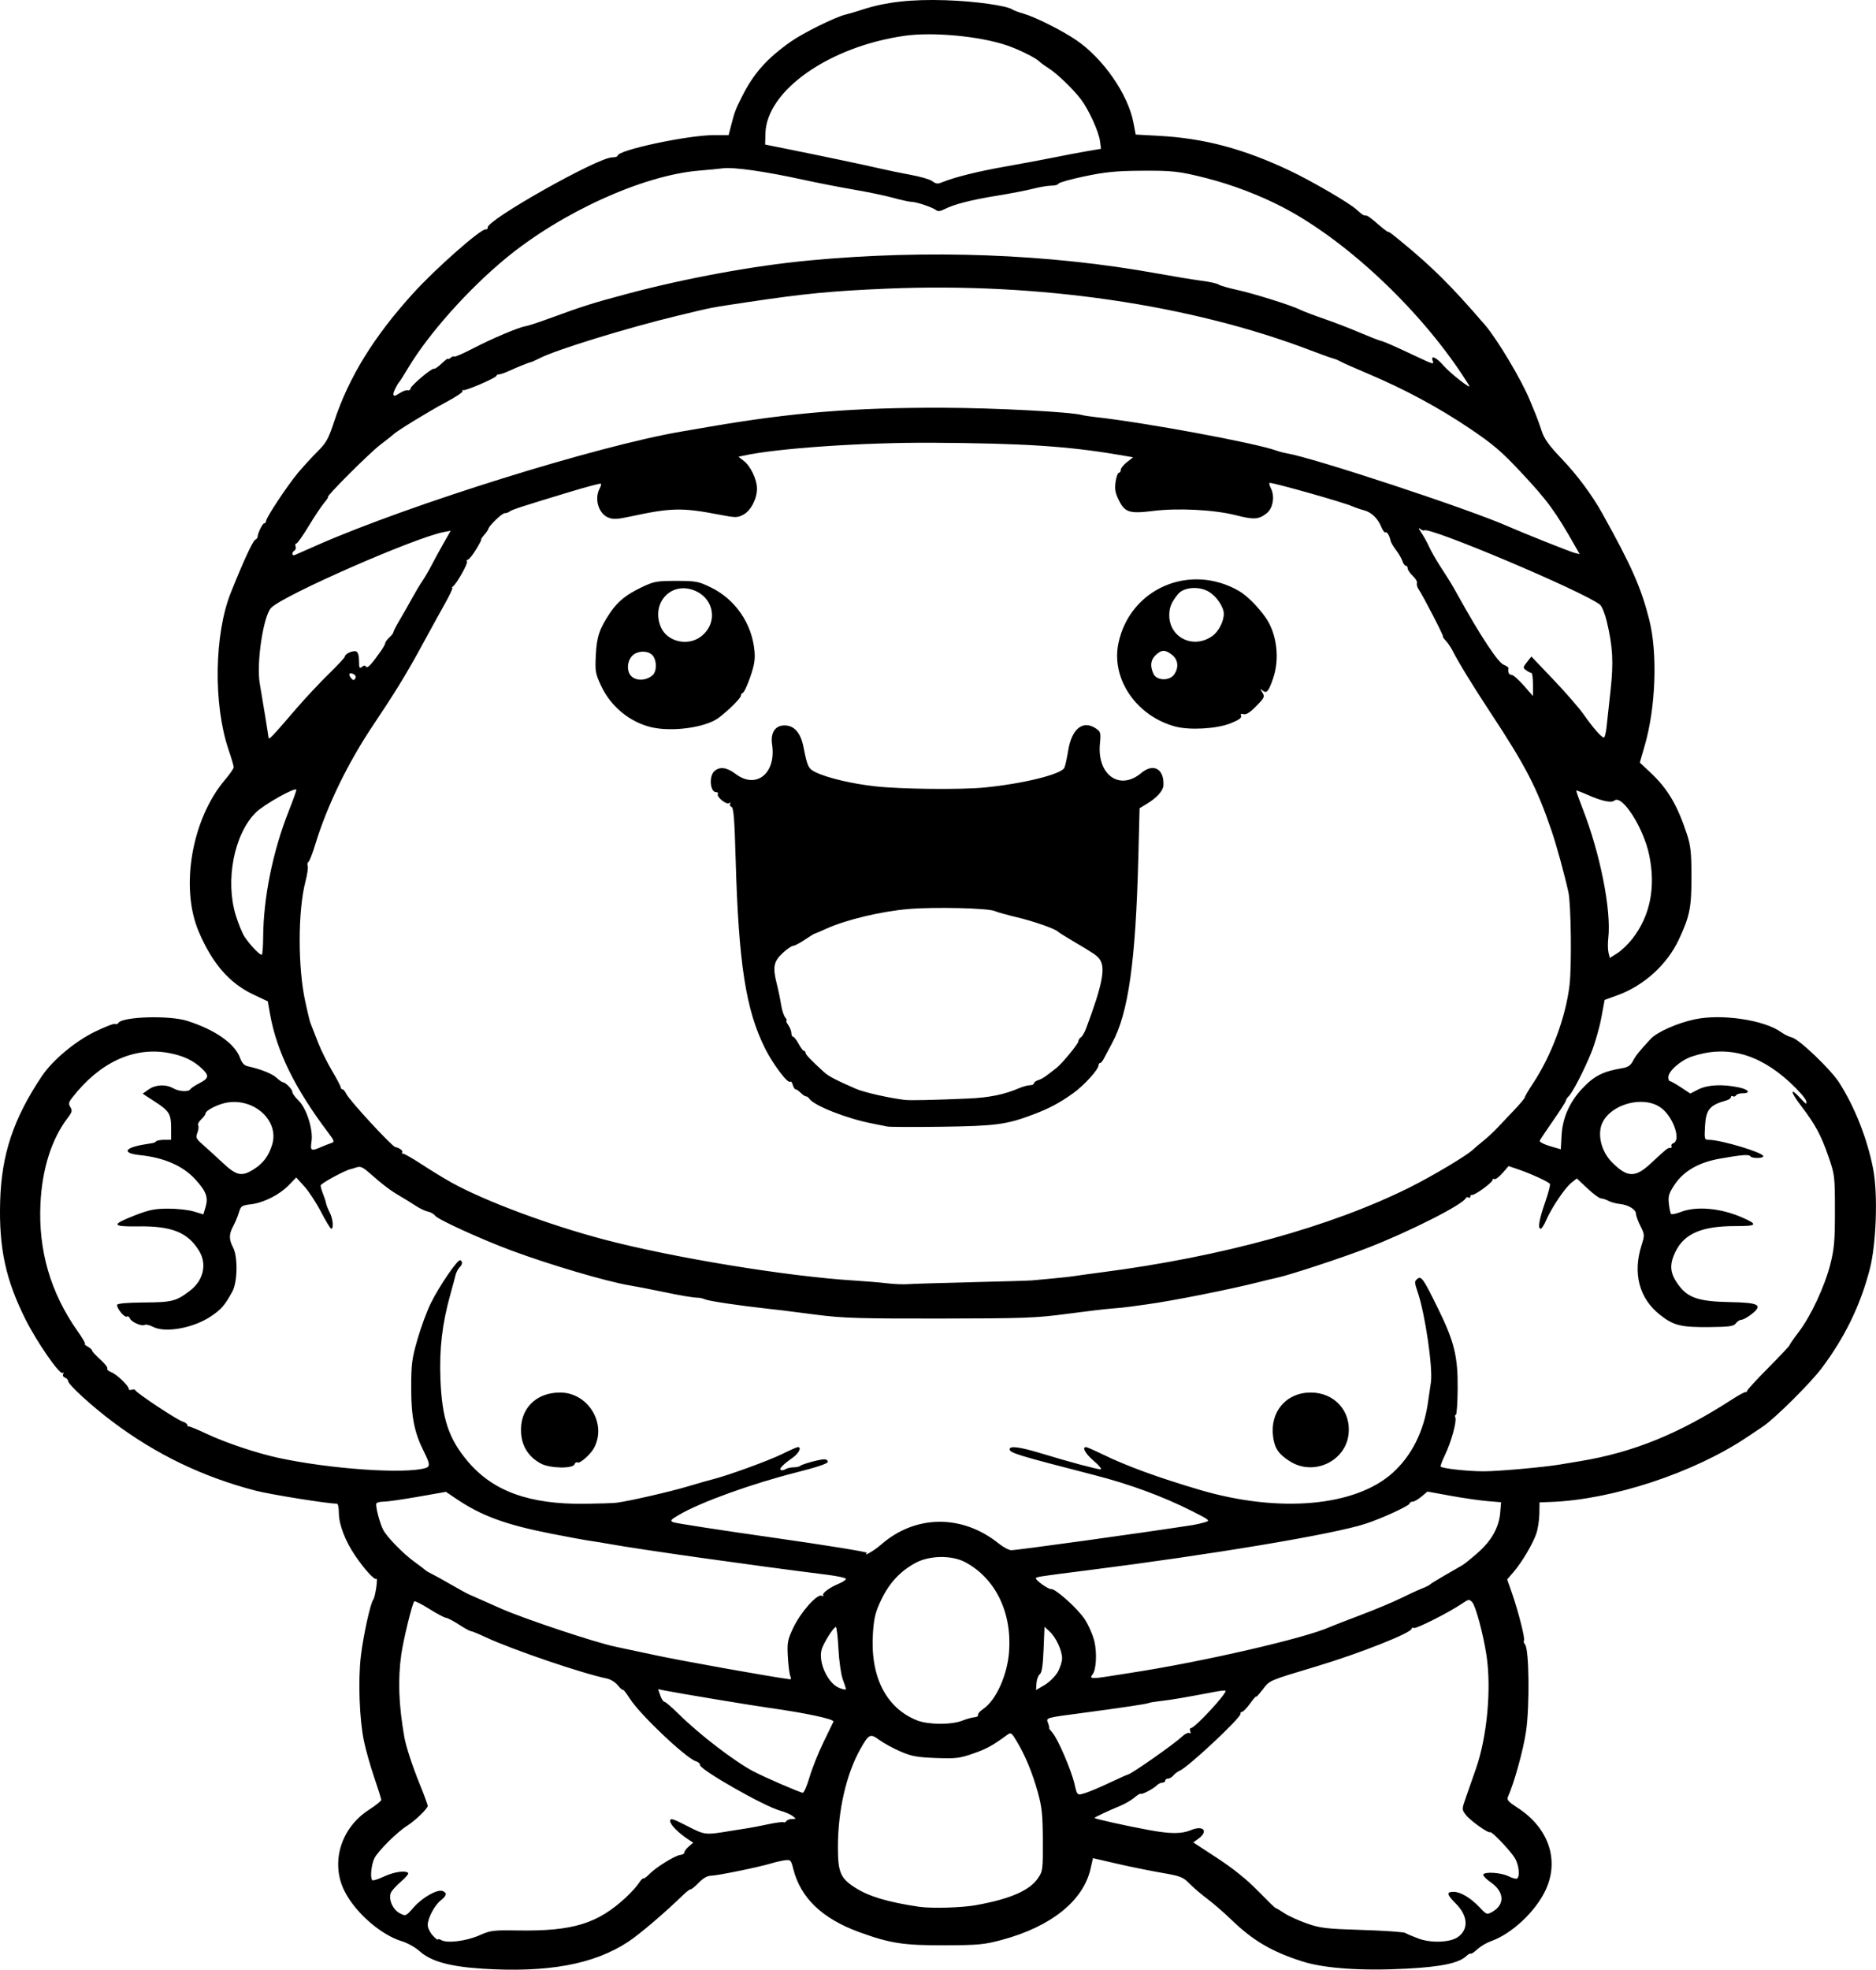 <?xml version="1.0" encoding="UTF-8" standalone="no"?>
<!-- Created with Inkscape (http://www.inkscape.org/) -->

<svg
   width="245.657mm"
   height="257.801mm"
   viewBox="0 0 245.657 257.801"
   version="1.1"
   id="svg5"
   xml:space="preserve"
   xmlns="http://www.w3.org/2000/svg"
   xmlns:svg="http://www.w3.org/2000/svg"><defs
     id="defs2" /><g
     id="layer1"
     transform="translate(23.7,-40.43)"><path
       style="fill:#000000;stroke-width:0.265"
       d="m 39.374,298.092 c -4.18,-0.268 -6.668,-0.963 -8.107,-2.263 -0.561,-0.507 -1.597,-1.094 -2.304,-1.306 -2.761,-0.827 -6.091,-3.718 -7.528,-6.534 -1.894,-3.712 -0.534,-8.296 3.17,-10.682 0.888,-0.572 1.615,-1.155 1.617,-1.296 0.001,-0.14 -0.407,-1.45 -0.907,-2.91 -0.5,-1.46 -1.109,-3.607 -1.353,-4.772 -0.598,-2.852 -0.785,-7.941 -0.409,-11.128 0.315,-2.675 1.245,-6.919 1.619,-7.393 0.266,-0.337 0.655,-2.97 0.403,-2.735 -0.226,0.211 -1.573,-1.271 -2.799,-3.08 -1.266,-1.867 -2.094,-4.033 -2.102,-5.497 -0.003,-0.691 -0.111,-1.257 -0.24,-1.257 -1.212,0 -8.72,-1.2 -10.657,-1.703 -6.928,-1.8 -13.037,-4.744 -18.742,-9.031 -2.76,-2.074 -5.821,-4.875 -5.821,-5.326 0,-0.158 -0.186,-0.359 -0.414,-0.446 -0.232,-0.089 -0.33,-0.294 -0.224,-0.466 0.11,-0.178 0.075,-0.236 -0.083,-0.139 -0.394,0.243 -3.355,-4.028 -4.829,-6.966 -2.628,-5.236 -3.515,-9.345 -3.344,-15.478 0.173,-6.16 1.74,-10.86 5.482,-16.434 1.371,-2.043 4.319,-4.511 6.889,-5.767 1.338,-0.654 2.545,-1.12 2.682,-1.036 0.137,0.085 0.329,0.025 0.426,-0.133 0.513,-0.83 6.677,-1.016 9.007,-0.272 3.697,1.18 6.252,2.978 6.941,4.882 0.23,0.635 0.54,0.964 1.003,1.066 1.684,0.368 3.188,0.968 3.764,1.502 0.345,0.32 0.71,0.582 0.81,0.582 0.345,0 1.257,0.922 1.257,1.271 0,0.192 0.36,0.695 0.8,1.117 1.053,1.009 1.942,3.786 1.713,5.351 -0.183,1.251 -0.069,1.319 1.248,0.747 0.478,-0.208 1.088,-0.446 1.356,-0.53 0.438,-0.137 0.391,-0.281 -0.46,-1.408 -4.35,-5.768 -6.725,-10.622 -7.583,-15.499 l -0.287,-1.632 -1.9,-0.897 c -3.128,-1.476 -5.372,-4.061 -7.147,-8.232 -2.464,-5.791 -0.901,-14.775 3.461,-19.891 0.618,-0.725 1.124,-1.458 1.123,-1.628 -10e-4,-0.17 -0.306,-1.202 -0.677,-2.293 -2.005,-5.894 -1.876,-15.105 0.288,-20.526 1.589,-3.982 2.863,-6.75 3.187,-6.932 0.187,-0.105 0.336,-0.285 0.332,-0.4 -0.017,-0.423 0.647,-1.775 0.872,-1.775 0.128,0 0.232,-0.131 0.232,-0.29 0,-0.437 2.806,-4.669 4.193,-6.324 0.671,-0.8 1.814,-2.046 2.54,-2.768 1.139,-1.131 1.435,-1.66 2.152,-3.836 1.944,-5.9 5.204,-11.193 10.429,-16.936 2.913,-3.201 8.78,-8.372 9.425,-8.307 0.189,0.019 0.319,-0.091 0.288,-0.245 -0.189,-0.946 14.427,-9.183 16.294,-9.183 0.394,0 0.716,-0.1 0.716,-0.223 0,-0.726 9.188,-2.688 12.59,-2.688 h 1.942 l 0.291,-1.124 c 0.508,-1.967 0.576,-2.15 1.464,-3.922 1.518,-3.031 3.251,-4.98 6.401,-7.199 1.601,-1.128 5.819,-3.214 7.111,-3.517 0.418,-0.098 1.422,-0.395 2.231,-0.66 3.062,-1.004 6.436,-1.384 10.955,-1.235 3.86,0.127 8.042,0.716 8.742,1.231 0.146,0.107 0.8,0.348 1.455,0.536 1.53,0.438 5.013,2.189 6.879,3.457 3.517,2.39 6.778,7.089 7.479,10.777 l 0.3,1.581 3.055,0.167 c 5.914,0.324 11.029,1.682 17.078,4.535 2.887,1.362 7.904,4.284 8.795,5.124 0.402,0.378 0.819,0.706 0.929,0.727 0.109,0.022 0.301,0.054 0.426,0.072 0.125,0.018 0.75,0.493 1.389,1.056 0.639,0.562 1.253,1.036 1.365,1.053 0.211,0.031 0.328,0.116 1.648,1.196 4.16,3.404 6.652,5.883 11.077,11.016 1.573,1.825 4.779,7.201 5.838,9.79 0.268,0.655 0.635,1.548 0.816,1.984 0.181,0.437 0.524,1.389 0.762,2.117 0.326,0.996 0.963,1.879 2.581,3.572 2.062,2.158 3.985,4.743 5.346,7.186 3.826,6.866 5.077,9.697 6.142,13.896 1.11,4.377 0.86,11.474 -0.58,16.443 l -0.655,2.262 1.427,1.34 c 2.221,2.085 3.485,4.222 4.728,7.988 0.506,1.534 0.602,2.4 0.609,5.523 0.01,4.12 -0.211,5.231 -1.659,8.326 -1.525,3.261 -4.578,6.03 -8.023,7.277 l -1.686,0.611 -0.437,2.345 c -0.24,1.29 -0.816,3.297 -1.28,4.461 -0.91,2.284 -2.515,5.392 -3.007,5.822 -0.167,0.146 -0.331,0.405 -0.364,0.576 -0.033,0.171 -0.789,1.353 -1.681,2.627 -0.891,1.274 -1.669,2.444 -1.728,2.599 -0.059,0.155 0.536,0.471 1.323,0.703 l 1.431,0.42 0.105,-1.876 c 0.126,-2.236 1.066,-4.346 2.711,-6.084 1.572,-1.66 2.702,-2.234 5.241,-2.66 0.738,-0.124 1.093,-0.363 1.388,-0.934 0.368,-0.711 0.769,-1.211 2.321,-2.89 0.836,-0.904 3.478,-2.079 5.774,-2.568 3.536,-0.753 9.153,0.089 11.345,1.701 0.368,0.271 0.989,0.572 1.38,0.669 0.957,0.238 5.076,4.173 6.189,5.913 2.055,3.213 3.696,7.384 4.455,11.327 0.632,3.283 0.406,9.819 -0.454,13.116 -1.235,4.738 -3.28,8.934 -6.321,12.969 -1.47,1.95 -6.121,6.562 -7.657,7.592 -0.373,0.25 -1.321,0.885 -2.108,1.412 -6.949,4.654 -17.613,8.172 -25.669,8.468 l -1.485,0.054 -0.021,1.495 c -0.012,0.822 -0.194,1.995 -0.405,2.607 -0.47,1.365 -1.88,3.738 -2.985,5.024 l -0.823,0.958 0.613,1.754 c 0.847,2.424 1.773,6.076 1.588,6.261 -0.084,0.084 -0.021,0.313 0.142,0.508 0.534,0.643 0.614,8.061 0.123,11.389 -0.363,2.458 -1.537,6.691 -2.383,8.59 -0.152,0.341 0.13,0.651 1.227,1.353 4.122,2.637 5.575,6.893 3.702,10.843 -1.335,2.816 -4.433,5.701 -7.151,6.66 -0.563,0.199 -1.359,0.672 -1.769,1.052 -0.41,0.38 -0.799,0.637 -0.864,0.572 -0.065,-0.065 -0.343,0.09 -0.617,0.345 -0.958,0.892 -3.278,1.379 -7.715,1.616 -5.898,0.316 -10.79,-0.018 -13.691,-0.935 -4.002,-1.265 -6.497,-2.728 -9.328,-5.469 -0.944,-0.914 -2.355,-2.138 -3.135,-2.72 -0.78,-0.582 -1.837,-1.485 -2.349,-2.006 -0.854,-0.87 -1.156,-0.987 -3.692,-1.425 -1.519,-0.263 -4.154,-0.799 -5.854,-1.192 l -3.092,-0.715 -0.307,1.37 c -0.94,4.199 -5.166,7.593 -11.613,9.327 -2.311,0.621 -3.051,0.692 -7.46,0.708 -5.418,0.02 -7.132,-0.241 -11.173,-1.704 -4.886,-1.769 -7.729,-4.484 -8.69,-8.298 -0.296,-1.174 -0.346,-1.224 -1.137,-1.117 -0.455,0.062 -1.245,0.243 -1.754,0.402 -1.472,0.461 -7.08,1.608 -7.876,1.611 -0.475,0.002 -1.029,0.317 -1.611,0.917 -0.488,0.503 -0.965,0.892 -1.058,0.864 -0.094,-0.027 -0.535,0.304 -0.98,0.737 -2.404,2.336 -5.712,5.153 -7.203,6.134 -4.498,2.961 -10.544,4.067 -19.187,3.512 z m -0.315,-4.352 c 1.476,-0.653 1.814,-0.696 5.023,-0.644 7.212,0.116 10.467,-0.876 14.18,-4.324 0.668,-0.62 1.428,-1.458 1.689,-1.863 0.262,-0.405 0.528,-0.683 0.592,-0.619 0.064,0.064 0.435,-0.207 0.824,-0.603 0.88,-0.896 3.387,-2.433 4.05,-2.483 0.272,-0.021 0.494,-0.164 0.494,-0.319 0,-0.155 0.262,-0.506 0.582,-0.78 l 0.582,-0.498 -0.642,-0.42 c -1.3,-0.851 -2.374,-1.944 -2.374,-2.414 0,-0.417 0.305,-0.328 2.218,0.648 2.361,1.205 2.326,1.201 5.72,0.642 0.946,-0.156 2.017,-0.326 2.381,-0.378 0.364,-0.052 1.486,-0.27 2.494,-0.485 1.008,-0.214 1.923,-0.335 2.032,-0.267 0.11,0.068 0.274,0.002 0.366,-0.146 0.091,-0.148 0.427,-0.273 0.746,-0.277 0.57,-0.008 0.571,-0.015 0.059,-0.402 -0.287,-0.217 -1,-0.523 -1.585,-0.68 -2.125,-0.572 -10.657,-5.437 -10.534,-6.006 0.033,-0.153 -0.202,-0.362 -0.522,-0.464 -1.317,-0.418 -7.324,-6.107 -8.641,-8.183 -0.461,-0.727 -0.882,-1.262 -0.937,-1.189 -0.055,0.073 -0.35,-0.186 -0.656,-0.575 -0.306,-0.389 -0.942,-0.786 -1.413,-0.882 -3.2,-0.653 -12.371,-3.774 -15.848,-5.395 -0.969,-0.452 -1.869,-0.821 -1.999,-0.821 -0.13,0 -0.825,-0.383 -1.545,-0.852 -0.72,-0.469 -1.487,-0.869 -1.705,-0.89 -0.218,-0.021 -1.205,-0.546 -2.192,-1.168 -0.987,-0.621 -1.865,-1.06 -1.951,-0.974 -0.266,0.266 -1.42,4.977 -1.697,6.926 -0.467,3.287 -0.345,6.615 0.399,10.848 0.214,1.22 1.083,3.867 2.038,6.207 0.562,1.376 1.021,2.632 1.021,2.791 0,0.345 -1.696,1.975 -2.702,2.597 -1.278,0.79 -3.85,3.351 -4.284,4.265 -0.414,0.873 -0.572,2.556 -0.268,2.86 0.085,0.085 0.769,-0.132 1.521,-0.482 1.315,-0.612 2.808,-0.832 3.173,-0.467 0.096,0.096 -0.302,0.583 -0.885,1.082 -0.583,0.499 -1.185,1.141 -1.337,1.426 -0.429,0.801 0.166,2.27 1.118,2.763 0.787,0.407 0.795,0.403 1.833,-0.776 1.139,-1.294 3.092,-2.396 3.778,-2.133 0.612,0.235 0.539,0.612 -0.235,1.221 -0.815,0.641 -1.712,2.334 -1.712,3.23 0,0.362 0.298,0.98 0.661,1.372 0.364,0.393 0.661,0.631 0.661,0.53 0,-0.101 0.208,-0.067 0.463,0.077 0.775,0.437 3.28,0.123 4.964,-0.622 z m 128.077,0.265 c 1.504,-0.985 1.43,-2.793 -0.18,-4.403 -1.22,-1.22 -1.287,-1.561 -0.304,-1.56 0.91,10e-4 2.24,0.799 3.425,2.057 0.879,0.933 0.937,0.953 1.621,0.569 1.695,-0.95 1.609,-2.63 -0.199,-3.881 -0.58,-0.402 -1.018,-0.85 -0.974,-0.995 0.129,-0.42 2.323,-0.282 3.302,0.207 0.491,0.245 0.997,0.381 1.124,0.302 0.411,-0.254 0.246,-1.807 -0.285,-2.678 -0.595,-0.976 -3.06,-3.558 -3.232,-3.386 -0.202,0.202 -2.669,-1.56 -3.207,-2.291 -0.514,-0.698 -0.514,-0.712 0.025,-2.249 0.298,-0.851 0.895,-2.56 1.328,-3.8 1.452,-4.162 2.034,-10.457 1.37,-14.813 -0.42,-2.755 -1.408,-6.443 -1.859,-6.939 -0.392,-0.431 -0.469,-0.421 -1.349,0.177 -1.698,1.154 -6.054,3.351 -6.319,3.187 -0.143,-0.088 -0.26,-0.052 -0.26,0.08 0,0.544 -6.756,3.223 -12.435,4.93 -6.361,1.912 -6.148,1.821 -7.078,3.037 -0.473,0.618 -0.86,1.038 -0.86,0.932 0,-0.106 -0.358,0.302 -0.795,0.905 -0.437,0.604 -0.914,1.098 -1.058,1.098 -0.145,0 -0.233,0.108 -0.197,0.239 0.129,0.468 -6.906,7.048 -7.986,7.47 -0.238,0.093 -0.592,0.361 -0.787,0.595 -0.195,0.235 -0.518,0.426 -0.718,0.426 -0.2,0 -0.364,0.119 -0.364,0.265 0,0.146 -0.17,0.265 -0.378,0.265 -0.208,0 -0.541,0.163 -0.741,0.363 -0.463,0.463 -1.954,1.239 -2.1,1.093 -0.061,-0.061 -0.428,0.161 -0.815,0.494 -0.387,0.333 -1.216,0.817 -1.841,1.077 -1.717,0.712 -3.385,1.498 -3.385,1.595 0,0.113 4.287,1.064 7.144,1.584 2.835,0.516 4.256,0.517 5.485,0.004 1.618,-0.676 2.33,0.137 0.981,1.12 l -0.678,0.494 3.148,2.059 c 2.1,1.374 3.872,2.801 5.323,4.29 1.197,1.227 2.231,2.232 2.299,2.232 0.068,0 0.584,0.305 1.148,0.678 0.564,0.373 1.901,0.983 2.971,1.355 1.743,0.606 2.498,0.694 7.237,0.843 2.91,0.091 5.447,0.267 5.638,0.39 0.19,0.123 0.964,0.453 1.72,0.734 1.619,0.602 4.058,0.528 5.099,-0.154 z m -62.992,-4.229 c 4.432,-0.799 6.974,-1.905 8.07,-3.51 0.636,-0.932 0.661,-1.123 0.643,-4.954 -0.015,-3.325 -0.121,-4.358 -0.639,-6.234 -0.704,-2.554 -1.644,-4.841 -2.75,-6.692 -0.726,-1.216 -0.781,-1.251 -1.321,-0.857 -1.919,1.4 -2.629,1.788 -4.405,2.41 -1.781,0.623 -2.27,0.682 -4.89,0.585 -2.453,-0.091 -3.181,-0.224 -4.63,-0.848 -0.946,-0.407 -2.187,-1.082 -2.757,-1.5 -1.218,-0.892 -1.377,-0.817 -2.505,1.179 -1.841,3.258 -2.941,8.065 -2.939,12.848 0.001,3.296 0.335,4.071 2.285,5.308 1.8,1.141 4.23,1.867 8.298,2.478 1.648,0.247 5.613,0.137 7.541,-0.211 z m 14.446,-14.727 c 0.495,-0.161 1.884,-0.756 3.087,-1.323 1.203,-0.567 2.241,-1.031 2.306,-1.031 0.364,0 6.06,-3.985 7.06,-4.94 0.388,-0.371 0.833,-0.595 0.989,-0.499 0.174,0.108 0.222,0.017 0.125,-0.236 -0.087,-0.226 -0.044,-0.411 0.095,-0.411 0.515,0 4.792,-4.626 4.524,-4.893 -0.053,-0.053 -0.631,0.005 -1.284,0.128 -4.109,0.778 -5.853,1.075 -7.14,1.216 -0.8,0.088 -1.536,0.209 -1.635,0.27 -0.189,0.117 -3.584,0.625 -8.684,1.301 -4.924,0.652 -4.768,0.606 -4.488,1.342 0.133,0.349 0.194,0.635 0.136,0.635 -0.058,0 0.137,0.273 0.434,0.606 0.7,0.786 2.492,4.955 2.895,6.737 0.347,1.534 0.311,1.509 1.58,1.097 z m -36.282,-2.023 c 0.33,-1.128 1.149,-3.182 1.822,-4.564 0.673,-1.382 1.261,-2.596 1.309,-2.697 0.151,-0.323 -3.659,-1.139 -8.415,-1.801 -2.217,-0.309 -12.021,-1.937 -13.69,-2.273 l -0.857,-0.173 0.288,0.826 c 0.158,0.454 0.402,0.826 0.541,0.826 0.139,0 0.991,0.73 1.892,1.622 2.66,2.632 7.195,6.115 9.709,7.457 1.397,0.746 6.177,2.819 6.51,2.824 0.161,0.002 0.562,-0.918 0.891,-2.046 z m 19.983,-7.385 c 0.582,-0.229 1.311,-0.432 1.62,-0.451 0.309,-0.019 0.517,-0.154 0.462,-0.3 -0.055,-0.146 0.237,-0.49 0.65,-0.765 1.708,-1.141 3.204,-4.466 3.419,-7.599 0.353,-5.146 -1.842,-9.566 -5.782,-11.647 -1.737,-0.918 -4.646,-0.873 -6.454,0.099 -1.996,1.073 -3.441,2.616 -4.488,4.794 -0.773,1.607 -0.965,2.356 -1.103,4.3 -0.408,5.744 1.68,9.911 5.78,11.532 1.452,0.575 4.483,0.594 5.897,0.038 z m -15.214,-4.158 c 0,-0.054 -0.189,-0.62 -0.421,-1.257 -0.231,-0.637 -0.486,-2.438 -0.567,-4.002 -0.08,-1.564 -0.232,-2.844 -0.338,-2.844 -0.294,0 -1.617,2.099 -1.863,2.956 -0.463,1.616 0.791,4.385 2.262,4.994 0.594,0.246 0.926,0.301 0.926,0.153 z m 27.711,-2.185 c 0.325,-0.563 0.59,-1.38 0.59,-1.817 -0.002,-1.031 -0.802,-2.748 -1.64,-3.519 l -0.662,-0.609 -0.122,2.961 c -0.088,2.127 -0.228,3.044 -0.498,3.255 -0.207,0.162 -0.401,0.69 -0.433,1.175 l -0.057,0.881 1.116,-0.652 c 0.614,-0.359 1.381,-1.113 1.706,-1.675 z m -35.002,0.498 c -0.112,-0.255 -0.257,-1.383 -0.321,-2.508 -0.105,-1.856 -0.042,-2.203 0.688,-3.763 0.943,-2.014 3.105,-4.48 3.721,-4.243 0.225,0.086 0.327,0.075 0.227,-0.025 -0.242,-0.242 0.764,-1.012 1.988,-1.524 0.543,-0.227 0.988,-0.519 0.988,-0.648 0,-0.13 -1.101,-0.374 -2.447,-0.542 -9.815,-1.229 -24.595,-3.316 -28.509,-4.026 -0.8,-0.145 -1.931,-0.329 -2.514,-0.409 -0.582,-0.08 -2.844,-0.495 -5.027,-0.923 -6.043,-1.185 -9.201,-2.337 -12.499,-4.56 l -1.387,-0.935 -3.64,0.64 c -2.002,0.352 -4.02,0.641 -4.485,0.642 -0.464,0.001 -0.905,0.101 -0.98,0.222 -0.168,0.272 0.437,2.623 0.896,3.48 0.523,0.978 2.6,3.1 4.085,4.176 0.737,0.534 1.4,1.036 1.473,1.117 0.073,0.081 0.43,0.289 0.794,0.463 0.364,0.174 1.495,0.8 2.514,1.391 1.019,0.591 2.09,1.177 2.381,1.302 0.291,0.125 1.244,0.546 2.117,0.934 0.873,0.388 1.826,0.81 2.117,0.938 3.099,1.36 12.38,4.445 14.949,4.969 0.8,0.163 3.063,0.645 5.027,1.07 3.41,0.739 15.107,2.835 17.822,3.194 0.125,0.017 0.135,-0.178 0.022,-0.433 z m 44.73,-0.441 c 9.3,-1.429 22.772,-4.535 25.929,-5.978 0.291,-0.133 2.087,-0.83 3.99,-1.548 1.903,-0.719 4.285,-1.715 5.292,-2.213 1.007,-0.499 2.248,-1.069 2.757,-1.268 0.509,-0.199 0.986,-0.434 1.058,-0.524 0.073,-0.09 0.949,-0.632 1.947,-1.206 0.998,-0.574 2.035,-1.17 2.303,-1.326 0.269,-0.156 1.185,-0.896 2.037,-1.646 1.796,-1.58 2.76,-3.311 2.92,-5.239 l 0.112,-1.356 -1.816,-0.152 c -0.999,-0.084 -3.168,-0.398 -4.821,-0.699 l -3.005,-0.546 -0.785,0.661 c -0.432,0.363 -0.955,0.661 -1.162,0.661 -0.207,0 -0.377,0.1 -0.377,0.223 0,0.296 -3.66,1.981 -5.821,2.68 -4.259,1.377 -20.061,4.017 -36.461,6.091 -6.373,0.806 -6.666,0.852 -6.666,1.047 0,0.279 1.688,1.466 1.991,1.4 0.52,-0.114 3.496,2.555 4.407,3.952 0.505,0.774 1.075,2.085 1.267,2.913 0.358,1.545 0.229,3.731 -0.255,4.314 -0.447,0.539 -0.074,0.584 2.047,0.248 1.128,-0.179 2.528,-0.399 3.11,-0.488 z M 91.61,242.652 c 4.49,-3.985 10.668,-4.065 15.472,-0.199 0.597,0.481 1.339,0.874 1.648,0.874 0.777,0 17.234,-2.28 23.725,-3.287 0.437,-0.068 1.151,-0.23 1.587,-0.36 0.777,-0.232 0.74,-0.265 -1.718,-1.505 -3.703,-1.869 -8.059,-3.477 -12.554,-4.636 -10.345,-2.667 -11.26,-2.946 -11.26,-3.435 0,-0.471 1.372,-0.29 4.101,0.541 3.618,1.102 7.326,2.098 7.805,2.096 0.218,-5.3e-4 -0.169,-0.486 -0.86,-1.078 -1.133,-0.971 -1.619,-1.83 -1.036,-1.83 0.121,0 1.104,0.431 2.183,0.957 3.093,1.51 7.259,3.032 12.678,4.632 10.418,3.077 20.41,2.192 25.306,-2.239 2.453,-2.221 4.046,-5.382 4.588,-9.107 0.164,-1.127 0.343,-2.346 0.397,-2.71 0.28,-1.868 -0.759,-8.992 -1.718,-11.781 -0.436,-1.268 -0.445,-1.452 -0.082,-1.753 0.543,-0.451 0.796,-0.092 2.751,3.896 2.125,4.335 2.591,6.248 2.554,10.498 -0.016,1.855 -0.122,3.373 -0.236,3.373 -0.114,0 -0.144,0.164 -0.067,0.364 0.2,0.521 -0.549,3.227 -1.353,4.891 -0.377,0.78 -0.632,1.472 -0.566,1.538 0.245,0.245 3.556,0.606 5.599,0.61 1.877,0.004 7.908,-0.533 10.054,-0.896 0.437,-0.074 1.627,-0.272 2.646,-0.441 6.933,-1.149 12.913,-3.58 19.844,-8.067 0.873,-0.565 1.677,-1.001 1.786,-0.969 0.109,0.033 0.198,-0.039 0.198,-0.16 0,-0.12 1.25,-1.48 2.778,-3.021 1.528,-1.541 2.778,-2.87 2.778,-2.953 0,-0.083 0.542,-0.864 1.204,-1.734 1.604,-2.109 3.407,-5.979 4.142,-8.89 0.508,-2.012 0.597,-3.058 0.594,-6.996 -0.003,-4.528 -0.022,-4.685 -0.858,-7.102 -0.962,-2.781 -1.722,-4.184 -3.581,-6.611 -1.426,-1.861 -1.482,-2.521 -0.085,-0.996 0.764,0.834 0.877,0.889 0.761,0.37 -0.075,-0.336 -1.045,-1.444 -2.156,-2.463 -4.123,-3.782 -8.33,-4.88 -12.837,-3.352 -1.46,0.495 -3.06,1.907 -3.06,2.7 0,0.286 0.099,0.52 0.219,0.52 0.121,0 0.768,0.363 1.439,0.808 l 1.219,0.808 1.064,-0.543 c 1.205,-0.615 3.19,-0.71 5.308,-0.256 1.339,0.287 1.595,0.771 0.408,0.771 -0.347,0 -0.705,0.121 -0.796,0.269 -0.091,0.148 -0.277,0.2 -0.412,0.117 -0.135,-0.084 -0.246,-0.034 -0.246,0.11 0,0.144 -0.268,0.337 -0.595,0.429 -2.196,0.615 -2.68,1.194 -2.802,3.349 -0.098,1.727 -0.075,1.811 0.487,1.811 1.593,0 7.144,1.667 7.144,2.145 0,0.303 -1.511,0.31 -1.697,0.008 -0.17,-0.275 -1.167,-0.196 -4.046,0.321 -2.757,0.495 -4.718,1.639 -5.906,3.445 -0.722,1.098 -0.828,1.461 -0.716,2.46 0.073,0.645 0.203,1.243 0.29,1.33 0.087,0.087 0.67,-0.038 1.297,-0.278 2.026,-0.774 5.165,-0.495 7.943,0.704 2.206,0.953 2.061,1.163 -0.803,1.157 -4.393,-0.009 -6.698,0.971 -7.858,3.342 -0.865,1.768 -0.744,2.879 0.489,4.496 1.199,1.572 2.66,2.036 6.641,2.11 3.806,0.07 4.351,0.37 2.843,1.568 -0.512,0.407 -1.111,0.74 -1.329,0.74 -0.219,0 -0.55,0.208 -0.736,0.463 -0.285,0.39 -0.812,0.468 -3.336,0.497 -3.857,0.044 -4.8,-0.184 -6.604,-1.601 -2.706,-2.124 -3.585,-5.399 -2.432,-9.058 0.433,-1.375 0.43,-1.44 -0.132,-2.566 -0.317,-0.635 -0.577,-1.348 -0.577,-1.583 0,-0.577 -0.986,-1.185 -2.117,-1.304 -0.509,-0.054 -1.186,-0.238 -1.504,-0.411 -0.318,-0.172 -0.751,-0.313 -0.962,-0.313 -0.211,0 -1.012,-0.589 -1.778,-1.309 l -1.394,-1.309 -0.726,0.581 c -0.842,0.675 -2.577,3.254 -3.282,4.881 -0.268,0.618 -0.589,1.124 -0.712,1.124 -0.415,0 -0.223,-1.175 0.559,-3.421 0.427,-1.227 0.716,-2.328 0.643,-2.447 -0.169,-0.274 -2.511,-1.349 -4.154,-1.907 l -1.258,-0.427 -0.812,0.925 c -0.447,0.509 -0.919,0.859 -1.05,0.778 -0.131,-0.081 -0.238,-0.028 -0.238,0.117 0,0.322 -2.367,2.043 -2.684,1.95 -0.125,-0.036 -0.227,0.06 -0.227,0.214 0,0.154 -0.109,0.213 -0.242,0.131 -0.133,-0.082 -0.282,-0.057 -0.331,0.057 -0.365,0.848 -7.266,4.349 -12.879,6.535 -3.313,1.29 -10.363,3.607 -11.948,3.927 -0.364,0.073 -1.376,0.316 -2.249,0.539 -3.71,0.948 -11.411,2.479 -14.684,2.92 -0.509,0.069 -1.462,0.201 -2.117,0.295 -0.655,0.094 -1.786,0.21 -2.514,0.259 -0.728,0.049 -3.347,0.359 -5.821,0.689 -4.102,0.547 -5.57,0.602 -16.669,0.617 -10.39,0.014 -12.732,-0.056 -16.007,-0.477 -4.99,-0.641 -4.918,-0.632 -6.615,-0.816 -3.407,-0.368 -7.579,-0.987 -8.07,-1.196 -0.291,-0.124 -0.708,-0.228 -0.926,-0.231 -0.713,-0.01 -2.203,-0.26 -4.895,-0.822 -1.455,-0.304 -3.301,-0.66 -4.101,-0.792 -2.986,-0.492 -10.418,-2.682 -15.478,-4.559 -3.953,-1.467 -9.644,-4.063 -10.015,-4.569 -0.167,-0.227 -0.59,-0.468 -0.94,-0.535 -0.35,-0.067 -1.065,-0.406 -1.587,-0.752 -0.523,-0.347 -1.486,-0.941 -2.141,-1.321 -1.202,-0.697 -2.171,-1.434 -4.004,-3.046 -0.792,-0.696 -1.129,-0.838 -1.608,-0.674 -0.333,0.114 -0.665,0.216 -0.738,0.226 -0.67,0.1 -3.969,1.883 -3.969,2.145 0,0.187 0.137,0.676 0.305,1.085 0.168,0.41 0.347,0.96 0.397,1.222 0.051,0.262 0.271,0.822 0.489,1.244 0.415,0.803 0.538,2.117 0.198,2.115 -0.109,-5.3e-4 -0.707,-0.983 -1.329,-2.183 -0.622,-1.2 -1.609,-2.709 -2.194,-3.353 l -1.063,-1.171 -0.966,0.994 c -1.234,1.27 -3.273,2.303 -4.954,2.509 -1.226,0.151 -1.336,0.226 -1.595,1.088 -0.153,0.509 -0.484,1.307 -0.736,1.773 -0.574,1.061 -0.578,1.728 -0.016,2.804 0.632,1.211 0.58,4.504 -0.092,5.742 -0.978,1.802 -1.472,2.372 -2.853,3.288 -2.288,1.518 -5.941,2.175 -7.53,1.353 -0.457,-0.236 -0.954,-0.354 -1.104,-0.261 -0.376,0.232 -1.757,-0.373 -1.94,-0.849 -0.082,-0.214 -0.26,-0.321 -0.395,-0.238 -0.299,0.185 -1.397,-1.154 -1.267,-1.545 0.058,-0.175 1.37,-0.286 3.513,-0.299 3.677,-0.022 4.224,-0.163 6.034,-1.553 1.754,-1.348 2.237,-3.457 1.189,-5.188 -1.472,-2.431 -3.582,-3.282 -7.984,-3.221 -3.495,0.049 -3.574,-0.215 -0.435,-1.441 1.854,-0.724 2.596,-0.874 4.351,-0.88 1.164,-0.004 2.679,0.163 3.367,0.372 l 1.251,0.379 0.291,-0.978 c 0.376,-1.264 0.073,-2.063 -1.384,-3.644 -1.603,-1.739 -4.063,-2.809 -7.207,-3.135 -2.308,-0.239 -2.122,-0.915 0.375,-1.363 0.655,-0.117 1.27,-0.221 1.367,-0.229 0.097,-0.009 0.266,-0.105 0.375,-0.214 0.109,-0.109 0.595,-0.198 1.08,-0.198 h 0.882 v -1.473 c 0,-1.91 -0.227,-2.285 -2.137,-3.526 l -1.591,-1.034 0.78,-0.556 c 0.898,-0.639 2.254,-0.706 3.212,-0.159 0.774,0.443 2.013,0.513 2.251,0.129 0.091,-0.148 0.634,-0.507 1.206,-0.799 1.231,-0.628 1.289,-0.98 0.313,-1.901 -1.138,-1.073 -2.431,-1.682 -4.331,-2.04 -4.566,-0.861 -9.077,1.226 -12.663,5.856 -0.463,0.598 -0.501,0.801 -0.231,1.234 0.274,0.438 0.22,0.653 -0.35,1.401 -2.11,2.767 -3.348,6.652 -3.569,11.202 -0.299,6.156 1.313,11.688 4.876,16.735 0.642,0.91 1.068,1.658 0.946,1.663 -0.122,0.005 0.038,0.154 0.356,0.331 0.318,0.177 0.581,0.415 0.586,0.531 0.004,0.115 0.485,0.638 1.069,1.161 0.583,0.524 0.997,1.055 0.92,1.18 -0.078,0.125 0.144,0.337 0.493,0.469 0.722,0.275 2.308,1.778 2.308,2.188 0,0.15 0.171,0.207 0.38,0.127 0.209,-0.08 0.417,-0.063 0.463,0.038 0.179,0.395 5.44,3.879 6.242,4.134 0.324,0.103 0.588,0.298 0.588,0.433 0,0.136 0.089,0.225 0.198,0.198 0.109,-0.027 1.151,0.402 2.315,0.953 2.459,1.163 6.554,2.537 9.393,3.151 6.777,1.465 16.508,2.145 19.256,1.347 0.667,-0.194 0.633,-0.549 -0.21,-2.226 -1.218,-2.424 -1.633,-4.507 -1.633,-8.202 -5.3e-4,-3.207 0.084,-3.864 0.822,-6.429 0.452,-1.572 1.233,-3.688 1.734,-4.704 1.143,-2.313 3.563,-5.841 3.875,-5.649 0.333,0.206 0.29,0.549 -0.12,0.959 -0.195,0.195 -0.425,0.65 -0.51,1.011 -0.086,0.361 -0.392,1.503 -0.681,2.537 -1.064,3.811 -1.445,7.066 -1.291,11.055 0.197,5.13 1.07,7.777 3.532,10.711 3.333,3.973 8.082,5.696 15.444,5.606 1.819,-0.022 3.664,-0.086 4.101,-0.142 1.629,-0.208 6.96,-1.427 9.26,-2.117 1.31,-0.393 2.798,-0.818 3.307,-0.944 1.97,-0.489 7.337,-2.442 9.099,-3.31 1.017,-0.501 1.945,-0.911 2.063,-0.911 0.523,0 0.139,0.811 -0.646,1.364 -1.311,0.924 -1.85,1.476 -1.595,1.633 0.127,0.079 0.404,0.033 0.615,-0.1 0.211,-0.134 0.692,-0.245 1.068,-0.247 0.376,-0.002 0.769,-0.089 0.873,-0.193 0.225,-0.225 2.48,-0.841 3.14,-0.857 0.255,-0.006 0.463,0.143 0.463,0.332 0,0.222 -1.425,0.704 -4.035,1.363 -5.898,1.49 -12.604,3.909 -15.431,5.566 -1.133,0.664 -1.223,0.779 -0.765,0.979 0.285,0.125 6.153,1.03 13.039,2.011 6.886,0.981 12.426,1.877 12.311,1.992 -0.603,0.603 0.976,-0.298 1.793,-1.024 z m -44.481,-10.664 c -1.576,-0.845 -2.467,-2.207 -2.594,-3.966 -0.227,-3.132 1.881,-5.333 5.107,-5.333 3.678,0 6.168,4.088 4.433,7.276 -0.45,0.826 -1.85,2.06 -2.137,1.883 -0.142,-0.088 -0.327,0.018 -0.41,0.236 -0.23,0.6 -3.224,0.535 -4.399,-0.096 z m 98.094,-0.286 c -1.498,-0.95 -2.001,-1.681 -2.211,-3.212 -0.447,-3.263 1.705,-5.801 4.92,-5.801 3.11,0 5.301,2.413 4.958,5.46 -0.401,3.561 -4.592,5.502 -7.667,3.552 z m -41.741,-23.453 c 4.002,-0.094 7.574,-0.199 7.938,-0.234 0.364,-0.035 1.614,-0.151 2.778,-0.257 1.164,-0.106 2.414,-0.245 2.778,-0.308 0.364,-0.063 1.971,-0.284 3.572,-0.492 15.797,-2.044 30.068,-5.979 40.393,-11.138 2.885,-1.441 7.354,-4.1 8.163,-4.856 0.248,-0.232 0.893,-0.778 1.435,-1.215 0.541,-0.437 1.362,-1.197 1.823,-1.689 0.461,-0.493 1.463,-1.55 2.227,-2.351 0.764,-0.8 1.389,-1.55 1.389,-1.665 0,-0.116 0.462,-0.906 1.027,-1.757 2.448,-3.685 4.327,-8.722 4.823,-12.928 0.295,-2.499 0.196,-10.596 -0.148,-12.153 -0.534,-2.415 -1.546,-6.098 -2.217,-8.07 -1.903,-5.584 -3.371,-8.43 -7.883,-15.275 -2.418,-3.669 -4.258,-6.671 -5.107,-8.335 -0.203,-0.398 -0.593,-0.963 -0.866,-1.257 -0.273,-0.293 -0.432,-0.534 -0.353,-0.534 0.145,0 -2.572,-5.264 -3.191,-6.182 -0.183,-0.271 -0.279,-0.634 -0.213,-0.806 0.066,-0.172 -0.181,-0.596 -0.549,-0.942 -0.368,-0.346 -0.669,-0.787 -0.669,-0.979 0,-0.193 -0.111,-0.351 -0.247,-0.351 -0.136,0 -0.331,-0.268 -0.435,-0.595 -0.104,-0.327 -0.478,-0.976 -0.833,-1.442 -0.355,-0.466 -0.677,-1.002 -0.716,-1.191 -0.145,-0.703 -0.477,-1.263 -0.677,-1.139 -0.113,0.07 -0.362,-0.258 -0.552,-0.729 -0.441,-1.093 -1.315,-1.927 -2.272,-2.165 -0.413,-0.103 -1.109,-0.342 -1.545,-0.531 -1.219,-0.528 -10.119,-3.046 -10.789,-3.053 -0.113,-0.001 -0.04,0.325 0.161,0.726 0.531,1.055 0.266,2.603 -0.557,3.251 -1.048,0.824 -1.655,0.862 -4.051,0.255 -2.856,-0.724 -7.599,-0.965 -10.879,-0.552 -3.056,0.385 -3.663,0.183 -4.469,-1.483 -0.438,-0.905 -0.523,-1.42 -0.385,-2.341 0.097,-0.649 0.289,-1.18 0.425,-1.18 0.137,0 0.248,-0.17 0.248,-0.378 0,-0.208 0.365,-0.663 0.811,-1.013 l 0.811,-0.635 -1.804,-0.307 c -6.733,-1.146 -12.477,-1.521 -24.426,-1.595 -9.045,-0.056 -20.421,0.721 -24.827,1.696 l -0.618,0.137 0.717,0.564 c 0.872,0.686 1.695,2.416 1.703,3.58 0.009,1.339 -0.793,2.898 -1.76,3.418 -0.815,0.439 -0.975,0.438 -3.315,-0.01 -4.746,-0.91 -6.193,-0.877 -11.484,0.263 -1.78,0.383 -2.28,0.406 -2.942,0.131 -1.25,-0.518 -1.818,-2.45 -1.11,-3.774 0.157,-0.294 0.234,-0.586 0.171,-0.65 -0.063,-0.063 -1.889,0.421 -4.056,1.076 -6.306,1.906 -7.63,2.337 -7.897,2.57 -0.138,0.12 -0.427,0.219 -0.643,0.219 -0.364,0 -2.083,1.658 -2.142,2.066 -0.015,0.101 -0.259,0.451 -0.544,0.779 -0.285,0.327 -0.46,0.595 -0.39,0.595 0.07,0 -0.238,0.595 -0.686,1.323 -0.448,0.728 -0.93,1.323 -1.072,1.323 -0.142,0 -0.19,0.109 -0.107,0.243 0.151,0.245 -1.345,2.897 -1.838,3.259 -0.146,0.107 -0.185,0.196 -0.087,0.198 0.098,0.002 -0.303,0.867 -0.891,1.922 -0.997,1.787 -1.862,3.359 -3.457,6.284 -1.671,3.064 -3.361,5.807 -5.952,9.659 -3.341,4.969 -6.076,10.584 -7.629,15.668 -0.366,1.197 -0.773,2.242 -0.904,2.324 -0.132,0.081 -0.176,0.313 -0.098,0.516 0.078,0.202 -0.055,1.121 -0.294,2.042 -1.009,3.876 -1.01,11.357 -0.002,15.829 0.561,2.489 0.54,2.41 0.79,3.043 0.115,0.291 0.51,1.303 0.878,2.249 0.368,0.946 1.186,2.593 1.816,3.66 0.631,1.067 1.146,2.049 1.146,2.183 0,0.133 0.1,0.243 0.222,0.243 0.122,0 0.345,0.268 0.495,0.595 0.375,0.817 5.958,6.867 6.426,6.964 0.544,0.112 1.029,0.476 0.905,0.677 -0.083,0.134 -0.052,0.212 0.068,0.173 0.12,-0.039 1.23,0.592 2.467,1.401 1.237,0.809 3.023,1.898 3.969,2.421 4.389,2.424 12.775,5.546 19.976,7.438 9.043,2.376 23.89,4.809 32.676,5.354 1.528,0.095 3.493,0.259 4.366,0.366 0.873,0.106 2.064,0.156 2.646,0.111 0.582,-0.045 4.333,-0.159 8.334,-0.253 z M 92.502,187.878 c -0.291,-0.065 -1.184,-0.245 -1.984,-0.399 -3.353,-0.645 -7.656,-2.346 -8.259,-3.264 -0.104,-0.158 -0.291,-0.287 -0.416,-0.287 -0.125,0 -0.435,-0.208 -0.69,-0.463 -0.255,-0.255 -0.56,-0.463 -0.678,-0.463 -0.118,0 -0.284,-0.263 -0.367,-0.584 -0.084,-0.321 -0.232,-0.505 -0.328,-0.408 -0.301,0.301 -2.217,-2.221 -3.267,-4.3 -2.55,-5.05 -3.5,-11.153 -3.886,-24.961 -0.143,-5.11 -0.263,-6.603 -0.538,-6.708 -0.195,-0.075 -0.276,-0.261 -0.182,-0.413 0.104,-0.168 0.043,-0.198 -0.153,-0.077 -0.37,0.229 -1.672,-0.861 -1.453,-1.216 0.077,-0.124 -0.032,-0.226 -0.242,-0.226 -0.775,0 -0.946,-2.084 -0.224,-2.737 0.711,-0.644 1.631,-0.524 2.804,0.363 2.692,2.037 5.33,-0.096 4.766,-3.854 -0.231,-1.54 0.393,-2.504 1.621,-2.504 1.28,0 2.12,0.957 2.49,2.835 0.507,2.573 0.632,2.831 1.599,3.297 1.548,0.747 4.741,1.501 7.799,1.84 3.352,0.373 11.187,0.458 14.288,0.155 5.05,-0.493 10.023,-1.715 10.468,-2.573 0.113,-0.217 0.341,-1.238 0.507,-2.267 0.467,-2.896 1.966,-4.056 3.685,-2.852 0.563,0.394 0.608,0.575 0.473,1.918 -0.412,4.111 2.577,6.257 5.402,3.88 1.599,-1.345 3.029,-0.548 2.912,1.624 -0.037,0.695 -0.87,1.617 -2.173,2.406 l -0.951,0.576 -0.164,6.42 c -0.348,13.655 -1.296,20.375 -3.433,24.317 -0.468,0.864 -0.969,1.805 -1.113,2.09 -0.144,0.285 -0.352,0.518 -0.463,0.518 -0.111,0 -0.202,0.137 -0.202,0.303 0,0.538 -1.868,2.603 -3.269,3.612 -1.798,1.296 -3.176,2.03 -5.341,2.845 -3.442,1.296 -4.863,1.485 -11.896,1.582 -3.638,0.05 -6.853,0.038 -7.144,-0.027 z m 10.583,-3.668 c 2.753,-0.118 4.72,-0.519 6.69,-1.365 0.478,-0.205 1.103,-0.373 1.389,-0.373 0.286,0 0.52,-0.111 0.52,-0.247 0,-0.136 0.268,-0.331 0.595,-0.433 0.512,-0.16 0.981,-0.478 2.447,-1.658 0.701,-0.564 2.778,-3.099 2.778,-3.391 0,-0.182 0.149,-0.426 0.331,-0.542 0.182,-0.116 0.487,-0.628 0.678,-1.138 2.163,-5.775 2.596,-8.009 1.766,-9.107 -0.378,-0.5 -0.692,-0.71 -3.75,-2.517 -0.846,-0.5 -1.597,-0.976 -1.67,-1.058 -0.323,-0.365 -3.164,-1.364 -5.382,-1.892 -1.333,-0.317 -2.63,-0.68 -2.884,-0.807 -0.786,-0.393 -7.839,-0.565 -11.314,-0.277 -3.543,0.294 -8.233,1.414 -10.759,2.57 -0.785,0.359 -1.478,0.653 -1.539,0.653 -0.061,0 -0.64,0.357 -1.287,0.794 -0.647,0.437 -1.337,0.797 -1.535,0.801 -0.197,0.004 -0.82,0.436 -1.383,0.96 -1.18,1.097 -1.314,1.82 -0.749,4.06 0.202,0.8 0.453,2.011 0.557,2.691 0.105,0.679 0.346,1.424 0.537,1.654 0.191,0.23 0.266,0.418 0.167,0.418 -0.099,0 0.006,0.265 0.232,0.588 0.227,0.323 0.412,0.8 0.412,1.058 0,0.259 0.1,0.47 0.223,0.47 0.123,0 0.447,0.417 0.722,0.926 0.274,0.509 0.591,0.926 0.703,0.926 0.112,0 0.204,0.113 0.204,0.252 0,0.227 0.737,0.996 2.441,2.545 0.576,0.523 1.558,1.035 4.174,2.175 1.03,0.449 4.255,1.181 6.35,1.442 0.705,0.088 3.6,0.026 8.334,-0.177 z M 61.611,135.619 c -2.845,-0.671 -5.327,-2.711 -6.596,-5.421 -0.751,-1.605 -0.801,-1.892 -0.694,-4.029 0.12,-2.409 0.469,-3.443 1.865,-5.524 1,-1.491 2.115,-2.391 4.169,-3.367 1.583,-0.753 1.94,-0.818 4.498,-0.818 2.589,0 2.897,0.058 4.53,0.851 3.197,1.554 5.371,4.705 5.712,8.28 0.109,1.143 -0.01,1.887 -0.549,3.438 -0.379,1.089 -0.809,2.02 -0.957,2.069 -0.148,0.049 -0.271,0.228 -0.273,0.398 -0.004,0.308 -1.714,1.999 -2.928,2.898 -1.696,1.255 -6.062,1.864 -8.777,1.224 z m 0.133,-6.803 c 0.563,-0.487 0.592,-1.845 0.056,-2.554 -0.569,-0.753 -2.159,-0.699 -2.802,0.095 -0.565,0.698 -0.633,1.805 -0.149,2.44 0.596,0.783 2.001,0.792 2.895,0.019 z m 6.278,-5.027 c 2.29,-1.676 1.907,-4.925 -0.713,-6.041 -3.082,-1.313 -5.803,1.575 -4.476,4.751 0.789,1.889 3.463,2.554 5.189,1.29 z m 62.155,11.728 c -5.103,-1.385 -8.416,-6.272 -7.415,-10.938 1.53,-7.134 9.354,-10.506 15.778,-6.8 1.039,0.599 2.529,2.09 3.515,3.516 1.437,2.077 1.838,5.312 0.975,7.864 -0.598,1.768 -0.869,2.09 -1.393,1.657 -0.359,-0.296 -0.363,-0.267 -0.037,0.256 0.341,0.548 0.284,0.674 -0.807,1.786 -0.813,0.828 -1.319,1.15 -1.646,1.046 -0.332,-0.105 -0.43,-0.039 -0.329,0.223 0.1,0.26 -0.32,0.556 -1.391,0.98 -1.822,0.722 -5.364,0.922 -7.251,0.41 z m -0.119,-6.814 c 0.632,-0.902 0.517,-1.937 -0.285,-2.568 -0.887,-0.697 -1.365,-0.691 -2.13,0.027 -0.675,0.634 -0.774,1.427 -0.305,2.455 0.418,0.917 2.101,0.97 2.721,0.086 z m 4.997,-5.03 c 0.815,-0.58 1.501,-1.91 1.499,-2.906 -0.001,-0.874 -0.918,-2.245 -1.915,-2.863 -1.259,-0.781 -3.303,-0.649 -4.06,0.263 -0.875,1.053 -1.167,1.752 -1.167,2.786 0,2.95 3.173,4.479 5.643,2.72 z M 9.532,193.468 c 1.244,-0.786 1.97,-1.763 2.416,-3.256 0.908,-3.035 -2.249,-6.016 -5.814,-5.49 -1.22,0.18 -2.929,1.036 -2.929,1.466 0,0.128 -0.251,0.466 -0.557,0.752 -0.307,0.286 -0.484,0.637 -0.395,0.782 0.089,0.144 0.042,0.58 -0.106,0.968 -0.24,0.632 -0.168,0.792 0.697,1.544 0.531,0.461 1.692,1.521 2.581,2.355 1.855,1.74 2.518,1.882 4.106,0.88 z M 192.389,192.771 c 2.223,-2.062 2.265,-2.096 2.611,-2.096 0.178,0 0.258,-0.107 0.178,-0.237 -0.081,-0.13 0.032,-0.305 0.249,-0.389 0.985,-0.378 0.073,-3.206 -1.446,-4.485 -2.431,-2.045 -7.527,-0.442 -8.088,2.543 -0.282,1.504 0.321,3.277 1.524,4.48 1.964,1.964 3.01,2.002 4.972,0.183 z m -2.309,-29.504 c 2.321,-3.001 3.058,-6.736 2.167,-10.974 -0.746,-3.548 -3.546,-7.912 -4.545,-7.084 -0.409,0.339 -1.638,0.079 -3.496,-0.741 -0.786,-0.347 -1.46,-0.599 -1.496,-0.561 -0.036,0.038 0.331,1.082 0.816,2.319 2.308,5.882 3.789,13.333 3.375,16.984 -0.077,0.683 -0.064,1.546 0.03,1.919 l 0.17,0.678 0.987,-0.62 c 0.543,-0.341 1.439,-1.204 1.992,-1.919 z m -179.319,-0.197 c 0.035,-5.156 1.254,-11.181 3.32,-16.41 0.567,-1.434 1.03,-2.716 1.03,-2.847 0,-0.468 -4.263,1.913 -5.325,2.974 -2.845,2.845 -4.018,8.902 -2.607,13.461 0.338,1.091 0.851,2.342 1.14,2.778 0.755,1.14 2.099,2.532 2.276,2.355 0.083,-0.083 0.157,-1.123 0.165,-2.311 z m 4.403,-29.968 c 1.12,-1.303 2.995,-3.301 4.167,-4.442 1.172,-1.141 2.131,-2.175 2.131,-2.299 0,-0.351 1.057,-0.831 1.476,-0.67 0.242,0.093 0.376,0.537 0.376,1.243 0,0.916 0.062,1.047 0.373,0.789 0.256,-0.213 0.427,-0.223 0.545,-0.031 0.171,0.276 0.703,-0.285 1.926,-2.028 0.327,-0.467 0.595,-0.955 0.595,-1.083 0,-0.129 0.238,-0.45 0.529,-0.713 0.291,-0.263 0.529,-0.574 0.529,-0.691 0,-0.117 0.375,-0.842 0.833,-1.613 0.458,-0.77 1.19,-2.056 1.628,-2.856 0.437,-0.8 1.034,-1.798 1.326,-2.216 0.292,-0.419 0.847,-1.371 1.233,-2.117 0.386,-0.745 1.103,-2.057 1.592,-2.915 l 0.89,-1.56 -0.907,0.17 c -3.734,0.701 -20.852,8.202 -22.585,9.896 -1.027,1.004 -1.972,7.236 -1.506,9.931 0.411,2.382 1.097,6.608 1.142,7.04 0.041,0.393 0.309,0.115 3.707,-3.836 z m 171.511,2.473 c 0.083,-0.764 0.319,-2.937 0.526,-4.829 0.401,-3.675 0.289,-5.687 -0.498,-8.979 -0.242,-1.01 -0.64,-1.995 -0.885,-2.19 -2.154,-1.713 -22.466,-10.29 -23.031,-9.725 -0.066,0.066 -0.305,-0.028 -0.531,-0.208 -0.249,-0.199 -0.196,-0.016 0.137,0.465 0.301,0.437 0.765,1.27 1.031,1.852 0.266,0.582 0.908,1.716 1.426,2.52 1.422,2.204 1.536,2.392 2.409,3.962 2.929,5.27 5.21,8.718 5.955,9.001 0.359,0.136 0.638,0.34 0.619,0.452 -0.088,0.541 0.064,0.866 0.406,0.866 0.207,0 0.921,0.623 1.587,1.385 l 1.211,1.385 v -1.517 c 0,-0.834 -0.096,-1.517 -0.214,-1.517 -0.118,0 -0.423,-0.153 -0.678,-0.34 -0.438,-0.321 -0.432,-0.381 0.11,-1.069 l 0.574,-0.73 2.919,3.062 c 1.605,1.684 3.391,3.743 3.968,4.575 1.146,1.653 2.304,2.969 2.613,2.969 0.108,0 0.264,-0.625 0.347,-1.389 z M 22.621,128.676 c -0.559,-0.313 -0.778,-0.014 -0.36,0.49 0.272,0.328 0.389,0.344 0.555,0.076 0.127,-0.206 0.051,-0.428 -0.195,-0.566 z m -4.863,-16.862 c 12.173,-5.358 36.727,-13.018 47.757,-14.899 0.437,-0.074 2.192,-0.375 3.9,-0.668 10.639,-1.823 18.813,-2.483 30.319,-2.448 6.893,0.021 16.852,0.544 18.301,0.961 0.218,0.063 0.992,0.18 1.72,0.26 6.485,0.714 20.932,3.389 23.68,4.385 0.364,0.132 0.964,0.29 1.333,0.351 3.5,0.581 23.778,7.265 28.939,9.539 2.101,0.926 8.291,3.39 8.835,3.517 l 0.61,0.143 -0.507,-0.893 c -2.702,-4.759 -3.657,-6.062 -7.252,-9.902 -2.473,-2.641 -3.61,-3.61 -6.633,-5.647 -4.074,-2.746 -8.534,-5.147 -13.285,-7.153 -1.746,-0.737 -3.397,-1.469 -3.668,-1.626 -0.271,-0.157 -0.688,-0.33 -0.926,-0.384 -0.238,-0.054 -1.564,-0.53 -2.947,-1.058 -15.722,-6.006 -35.672,-8.916 -55.43,-8.087 -7.257,0.305 -10.914,0.657 -18.256,1.761 -5.154,0.775 -4.448,0.638 -9.26,1.798 -6.604,1.593 -15.778,4.415 -17.992,5.534 -0.582,0.294 -1.118,0.536 -1.191,0.537 -0.171,0.003 -1.726,0.628 -2.91,1.171 -0.509,0.233 -1.075,0.424 -1.257,0.424 -0.182,7.4e-5 -0.331,0.083 -0.331,0.185 0,0.252 -4.035,1.996 -4.366,1.887 -0.146,-0.048 -0.175,0.002 -0.066,0.111 0.109,0.109 -0.903,0.784 -2.249,1.5 -2.183,1.161 -6.466,3.786 -6.813,4.175 -0.073,0.082 -0.847,0.693 -1.72,1.359 -1.435,1.094 -7.181,6.835 -6.841,6.835 0.078,0 -0.158,0.356 -0.524,0.791 -0.366,0.435 -1.278,1.804 -2.026,3.043 -0.748,1.238 -1.468,2.252 -1.599,2.252 -0.131,0 -0.175,0.167 -0.097,0.37 0.078,0.204 0.015,0.449 -0.141,0.545 -0.397,0.245 -0.354,0.76 0.048,0.585 0.182,-0.079 1.462,-0.642 2.844,-1.251 z m 10.959,-19.971 c 0.342,-0.224 0.779,-0.373 0.971,-0.331 0.192,0.042 0.355,-0.058 0.362,-0.221 0.015,-0.363 2.84,-2.746 3.08,-2.597 0.094,0.058 0.544,-0.25 0.999,-0.685 0.455,-0.435 0.828,-0.716 0.828,-0.624 0,0.092 0.16,0.034 0.355,-0.128 0.195,-0.162 0.416,-0.234 0.49,-0.16 0.074,0.074 1.194,-0.416 2.489,-1.088 2.494,-1.295 5.969,-2.759 6.852,-2.886 0.291,-0.042 1.66,-0.49 3.043,-0.996 4.493,-1.645 5.623,-2.003 10.186,-3.223 7.687,-2.055 16.624,-3.697 23.812,-4.376 15.631,-1.475 31.464,-0.881 45.773,1.716 2.037,0.37 4.584,0.788 5.659,0.929 1.075,0.141 2.087,0.363 2.249,0.494 0.162,0.131 1.246,0.447 2.411,0.703 2.264,0.498 7.179,2.043 8.31,2.613 0.377,0.19 1.757,0.715 3.067,1.166 1.31,0.452 3.393,1.253 4.63,1.781 1.237,0.528 2.487,1.02 2.778,1.094 0.555,0.141 1.663,0.627 4.798,2.103 2.148,1.011 2.253,1.037 2.044,0.492 -0.292,-0.761 0.519,-0.392 1.399,0.635 0.872,1.019 3.783,3.292 3.38,2.638 -5.732,-9.274 -15.794,-18.882 -24.491,-23.385 -2.977,-1.541 -6.586,-2.91 -9.884,-3.75 -3.628,-0.924 -4.461,-1.015 -8.864,-0.976 -3.039,0.027 -4.524,0.18 -7.144,0.733 -1.819,0.384 -3.347,0.815 -3.395,0.958 -0.049,0.143 -0.47,0.259 -0.937,0.259 -0.467,0 -1.54,0.18 -2.386,0.4 -0.846,0.22 -2.984,0.633 -4.752,0.918 -3.365,0.542 -5.614,1.121 -6.872,1.769 -0.5,0.258 -0.85,0.299 -1.06,0.124 -0.435,-0.361 -2.578,-1.087 -3.22,-1.091 -0.291,-0.002 -1.363,-0.235 -2.381,-0.518 -1.019,-0.283 -3.34,-0.769 -5.159,-1.079 -1.819,-0.31 -4.855,-0.902 -6.747,-1.316 -4.925,-1.077 -8.994,-1.655 -10.414,-1.481 -0.675,0.083 -2.061,0.218 -3.08,0.299 -7.364,0.589 -18.104,5.465 -25.452,11.556 -4.892,4.054 -10.005,9.798 -12.668,14.23 -0.568,0.946 -1.094,1.779 -1.168,1.852 -0.262,0.258 -0.796,1.32 -0.796,1.584 0,0.365 0.176,0.338 0.905,-0.139 z m 71.116,-27.618 c 1.586,-0.636 4.655,-1.39 8.148,-2.003 2.11,-0.37 4.968,-0.905 6.35,-1.187 1.382,-0.283 3.331,-0.652 4.33,-0.821 l 1.816,-0.307 -0.138,-1.025 c -0.167,-1.243 -1.472,-4.1 -2.489,-5.446 -1,-1.324 -3.19,-3.43 -4.255,-4.09 -0.477,-0.296 -1.021,-0.692 -1.209,-0.88 -0.479,-0.479 -2.701,-1.576 -4.26,-2.103 -3.564,-1.205 -9.683,-1.776 -13.375,-1.248 -9.862,1.411 -18.063,7.154 -18.219,12.76 l -0.041,1.475 2.846,0.571 c 4.484,0.899 10.359,2.136 12.239,2.575 0.946,0.221 2.727,0.588 3.958,0.815 1.231,0.227 2.478,0.581 2.771,0.786 0.629,0.44 0.73,0.449 1.527,0.13 z"
       id="path3844" /></g></svg>
